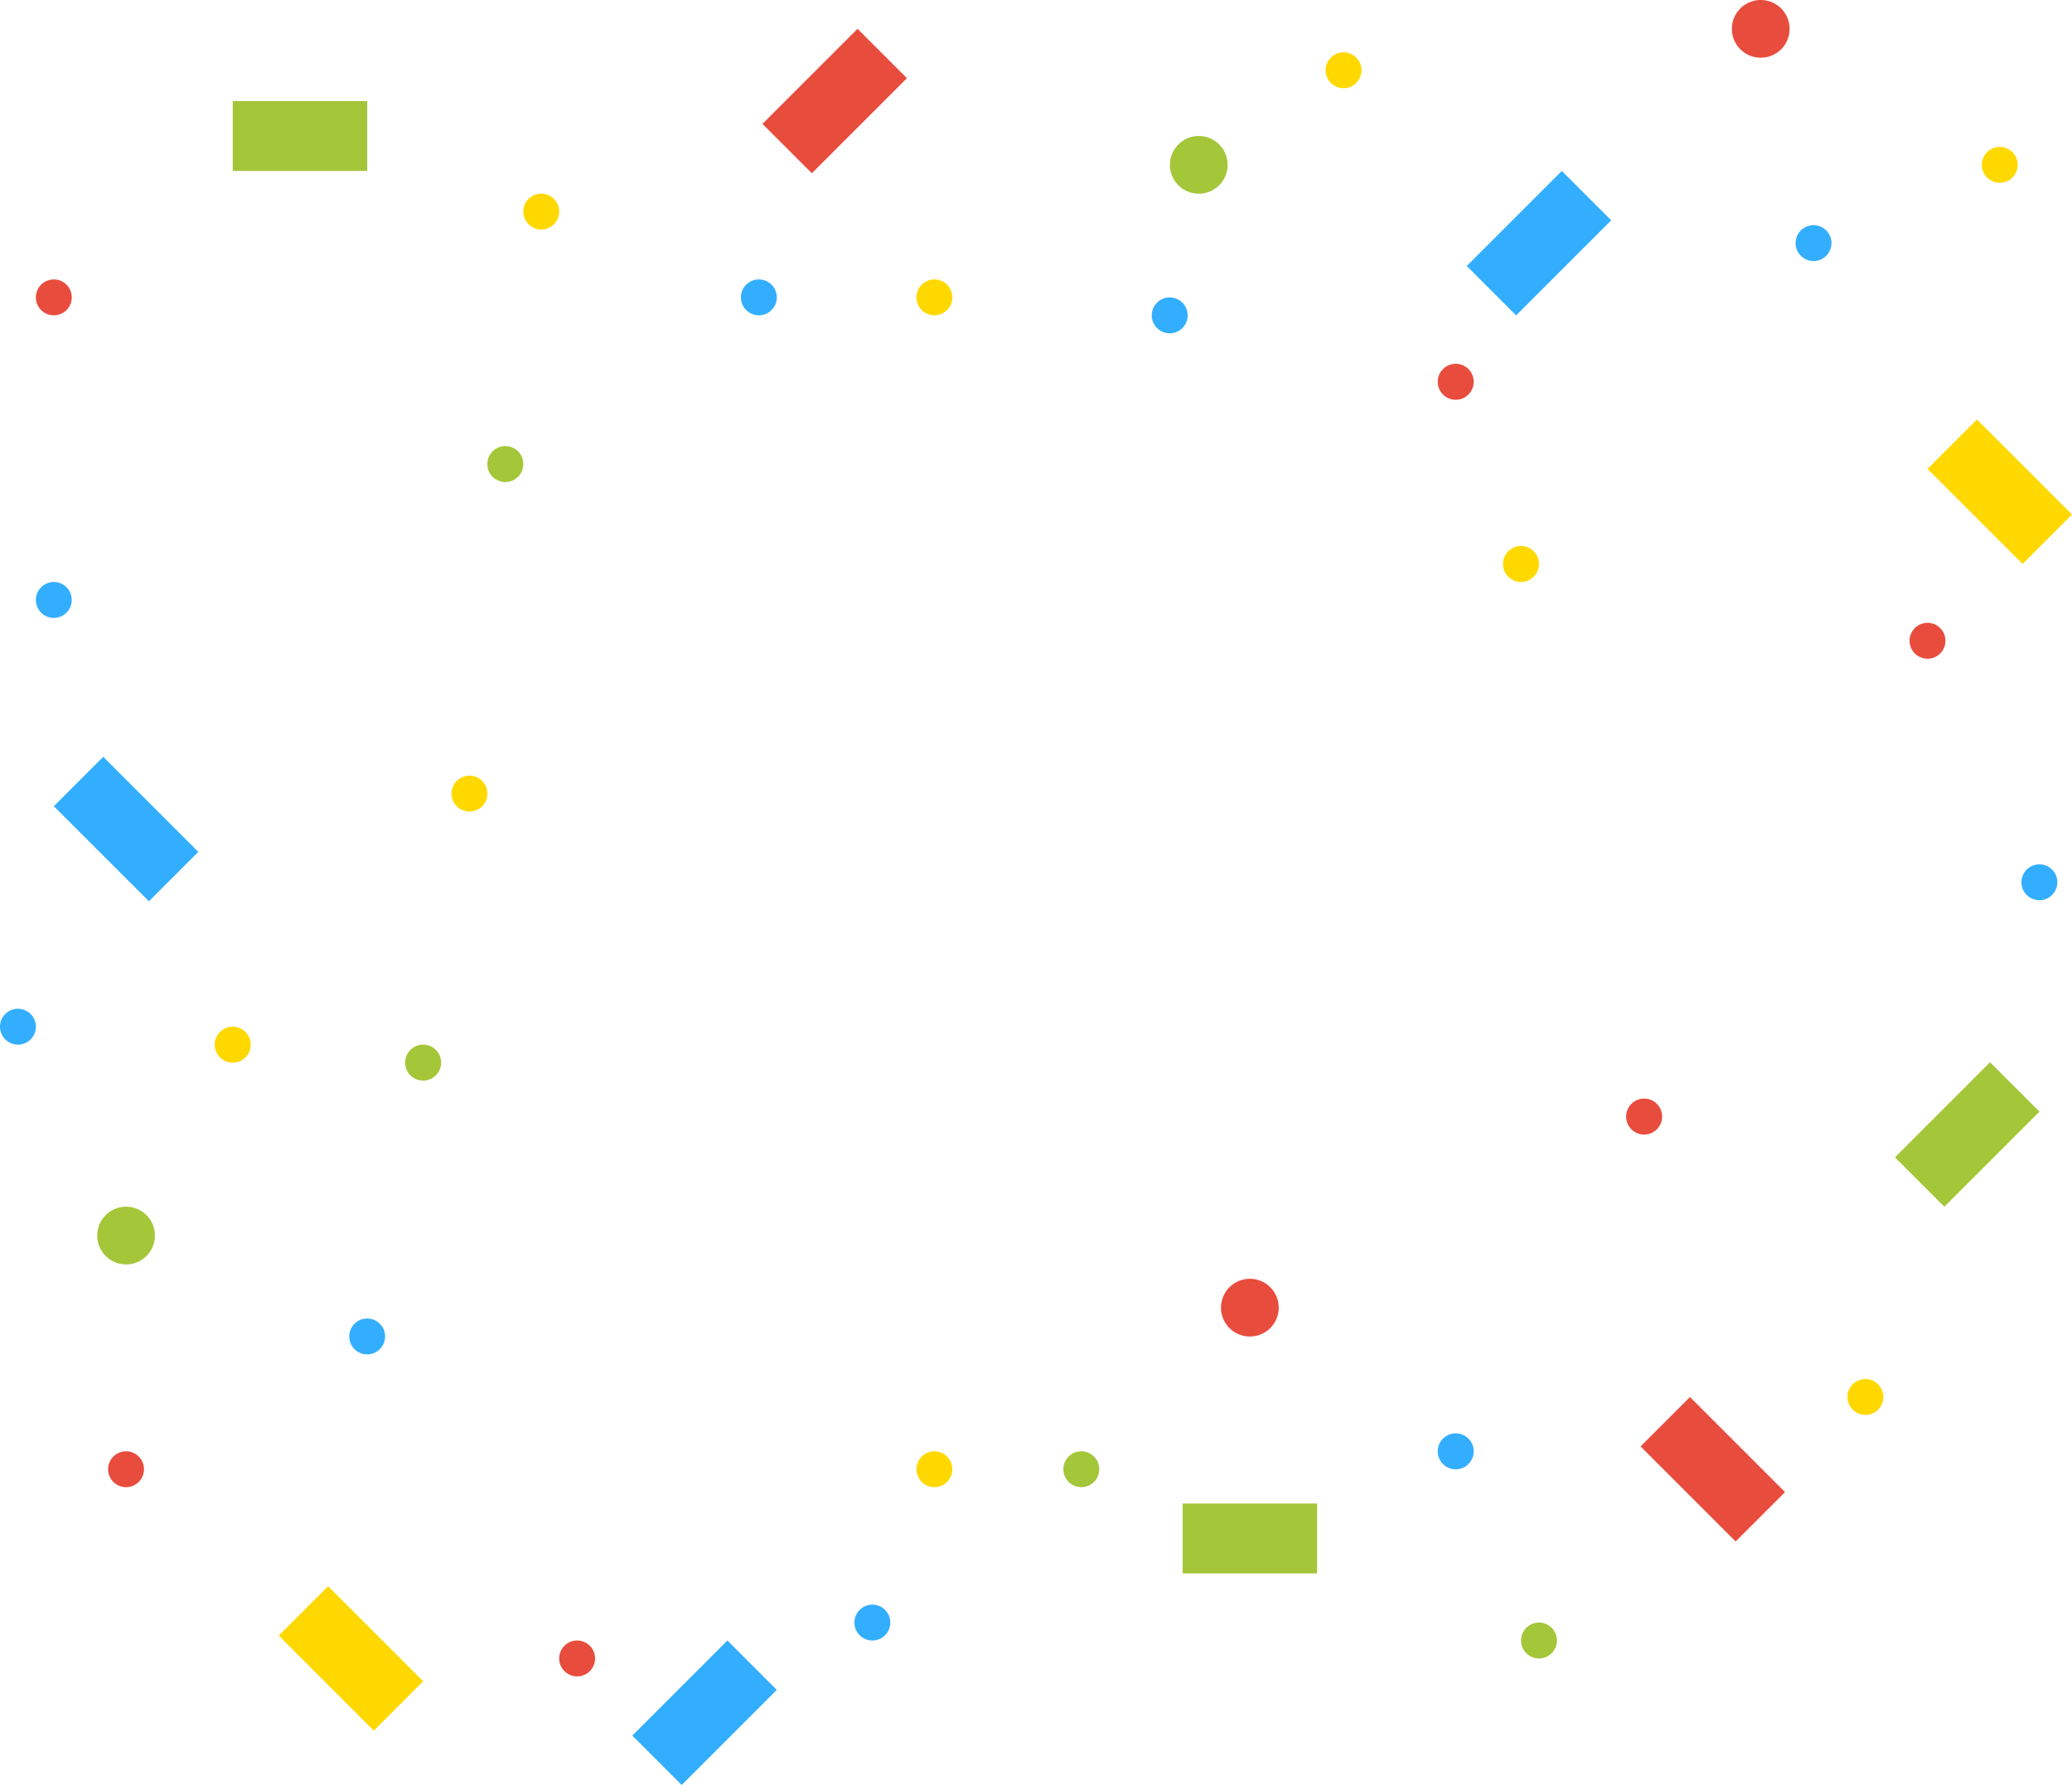 <svg id="Слой_1" data-name="Слой 1" xmlns="http://www.w3.org/2000/svg" viewBox="0 0 425.04 366.21"><defs><style>.cls-1{fill:#a4c639;}.cls-2{fill:#e84c3d;}.cls-3{fill:#33aeff;}.cls-4{fill:#ffd800;}</style></defs><title>popup-bg</title><rect class="cls-1" x="47.75" y="20.74" width="27.58" height="14.33"/><rect class="cls-1" x="242.6" y="308.47" width="27.58" height="14.33"/><rect class="cls-1" x="860.12" y="426.58" width="27.58" height="14.33" transform="translate(-521.11 544) rotate(-45)"/><rect class="cls-2" x="807.93" y="495.25" width="27.58" height="14.33" transform="translate(125.57 -634.87) rotate(45)"/><rect class="cls-2" x="627.81" y="214.55" width="27.58" height="14.33" transform="translate(-439.23 317.63) rotate(-45)"/><rect class="cls-3" x="772.28" y="243.71" width="27.58" height="14.33" transform="translate(-417.53 428.33) rotate(-45)"/><rect class="cls-3" x="601.11" y="545.21" width="27.58" height="14.33" transform="translate(-680.86 395.6) rotate(-45)"/><rect class="cls-3" x="482.44" y="363.91" width="27.58" height="14.33" transform="translate(-62.64 -443.19) rotate(45)"/><rect class="cls-4" x="528.57" y="534.07" width="27.58" height="14.33" transform="translate(71.2 -425.97) rotate(45)"/><rect class="cls-4" x="866.8" y="294.7" width="27.58" height="14.33" transform="translate(1 -735.24) rotate(45)"/><path class="cls-1" d="M722.2,234.81a5.92,5.92,0,1,1-5.92-5.92A5.92,5.92,0,0,1,722.2,234.81Z" transform="translate(-470.37 -200.99)"/><path class="cls-2" d="M732.68,469.27a5.92,5.92,0,1,1-5.92-5.92A5.92,5.92,0,0,1,732.68,469.27Z" transform="translate(-470.37 -200.99)"/><path class="cls-2" d="M837.48,206.9a5.92,5.92,0,1,1-5.91-5.91A5.92,5.92,0,0,1,837.48,206.9Z" transform="translate(-470.37 -200.99)"/><path class="cls-1" d="M502.15,454.48a5.92,5.92,0,1,1-5.92-5.92A5.92,5.92,0,0,1,502.15,454.48Z" transform="translate(-470.37 -200.99)"/><path class="cls-4" d="M749.66,215.4a3.68,3.68,0,1,1-3.68-3.68A3.68,3.68,0,0,1,749.66,215.4Z" transform="translate(-470.37 -200.99)"/><path class="cls-3" d="M477.73,411.63a3.68,3.68,0,1,1-3.68-3.68A3.68,3.68,0,0,1,477.73,411.63Z" transform="translate(-470.37 -200.99)"/><path class="cls-3" d="M892.4,382a3.68,3.68,0,1,1-3.68-3.68A3.68,3.68,0,0,1,892.4,382Z" transform="translate(-470.37 -200.99)"/><path class="cls-3" d="M714,265.69a3.68,3.68,0,1,1-3.68-3.68A3.68,3.68,0,0,1,714,265.69Z" transform="translate(-470.37 -200.99)"/><path class="cls-3" d="M846.07,250.87a3.68,3.68,0,1,1-3.68-3.68A3.68,3.68,0,0,1,846.07,250.87Z" transform="translate(-470.37 -200.99)"/><path class="cls-3" d="M629.72,262a3.68,3.68,0,1,1-3.68-3.68A3.68,3.68,0,0,1,629.72,262Z" transform="translate(-470.37 -200.99)"/><path class="cls-3" d="M485.09,324.08a3.68,3.68,0,1,1-3.68-3.68A3.68,3.68,0,0,1,485.09,324.08Z" transform="translate(-470.37 -200.99)"/><path class="cls-3" d="M549.37,475.19a3.68,3.68,0,1,1-3.68-3.69A3.68,3.68,0,0,1,549.37,475.19Z" transform="translate(-470.37 -200.99)"/><path class="cls-3" d="M772.68,498.74a3.69,3.69,0,1,1-3.68-3.68A3.68,3.68,0,0,1,772.68,498.74Z" transform="translate(-470.37 -200.99)"/><path class="cls-3" d="M653,533.88a3.68,3.68,0,1,1-3.68-3.68A3.68,3.68,0,0,1,653,533.88Z" transform="translate(-470.37 -200.99)"/><path class="cls-4" d="M585.08,244.41a3.68,3.68,0,1,1-3.68-3.69A3.68,3.68,0,0,1,585.08,244.41Z" transform="translate(-470.37 -200.99)"/><path class="cls-4" d="M856.71,487.6a3.68,3.68,0,1,1-3.68-3.68A3.68,3.68,0,0,1,856.71,487.6Z" transform="translate(-470.37 -200.99)"/><path class="cls-4" d="M570.35,363.82a3.68,3.68,0,1,1-3.68-3.69A3.68,3.68,0,0,1,570.35,363.82Z" transform="translate(-470.37 -200.99)"/><path class="cls-4" d="M786.07,316.69a3.69,3.69,0,1,1-3.68-3.68A3.68,3.68,0,0,1,786.07,316.69Z" transform="translate(-470.37 -200.99)"/><path class="cls-4" d="M884.27,234.81a3.68,3.68,0,1,1-3.68-3.68A3.68,3.68,0,0,1,884.27,234.81Z" transform="translate(-470.37 -200.99)"/><path class="cls-4" d="M665.73,262a3.68,3.68,0,1,1-3.68-3.68A3.68,3.68,0,0,1,665.73,262Z" transform="translate(-470.37 -200.99)"/><path class="cls-1" d="M789.75,537.56a3.68,3.68,0,1,1-3.68-3.68A3.68,3.68,0,0,1,789.75,537.56Z" transform="translate(-470.37 -200.99)"/><path class="cls-1" d="M560.86,419a3.69,3.69,0,1,1-3.68-3.69A3.68,3.68,0,0,1,560.86,419Z" transform="translate(-470.37 -200.99)"/><path class="cls-1" d="M695.87,502.42a3.68,3.68,0,1,1-3.68-3.68A3.68,3.68,0,0,1,695.87,502.42Z" transform="translate(-470.37 -200.99)"/><path class="cls-1" d="M577.72,296.19a3.69,3.69,0,1,1-3.68-3.68A3.68,3.68,0,0,1,577.72,296.19Z" transform="translate(-470.37 -200.99)"/><path class="cls-4" d="M665.73,502.42a3.68,3.68,0,1,1-3.68-3.68A3.68,3.68,0,0,1,665.73,502.42Z" transform="translate(-470.37 -200.99)"/><path class="cls-4" d="M521.8,415.31a3.69,3.69,0,1,1-3.68-3.68A3.69,3.69,0,0,1,521.8,415.31Z" transform="translate(-470.37 -200.99)"/><path class="cls-2" d="M485.09,262a3.68,3.68,0,1,1-3.68-3.68A3.68,3.68,0,0,1,485.09,262Z" transform="translate(-470.37 -200.99)"/><path class="cls-2" d="M869.45,332.45a3.68,3.68,0,1,1-3.68-3.68A3.68,3.68,0,0,1,869.45,332.45Z" transform="translate(-470.37 -200.99)"/><path class="cls-2" d="M592.44,541.24a3.68,3.68,0,1,1-3.68-3.68A3.68,3.68,0,0,1,592.44,541.24Z" transform="translate(-470.37 -200.99)"/><path class="cls-2" d="M811.33,430.06a3.69,3.69,0,1,1-3.69-3.68A3.68,3.68,0,0,1,811.33,430.06Z" transform="translate(-470.37 -200.99)"/><path class="cls-2" d="M772.68,279.31a3.69,3.69,0,1,1-3.68-3.68A3.68,3.68,0,0,1,772.68,279.31Z" transform="translate(-470.37 -200.99)"/><path class="cls-2" d="M499.91,502.42a3.68,3.68,0,1,1-3.68-3.68A3.68,3.68,0,0,1,499.91,502.42Z" transform="translate(-470.37 -200.99)"/></svg>